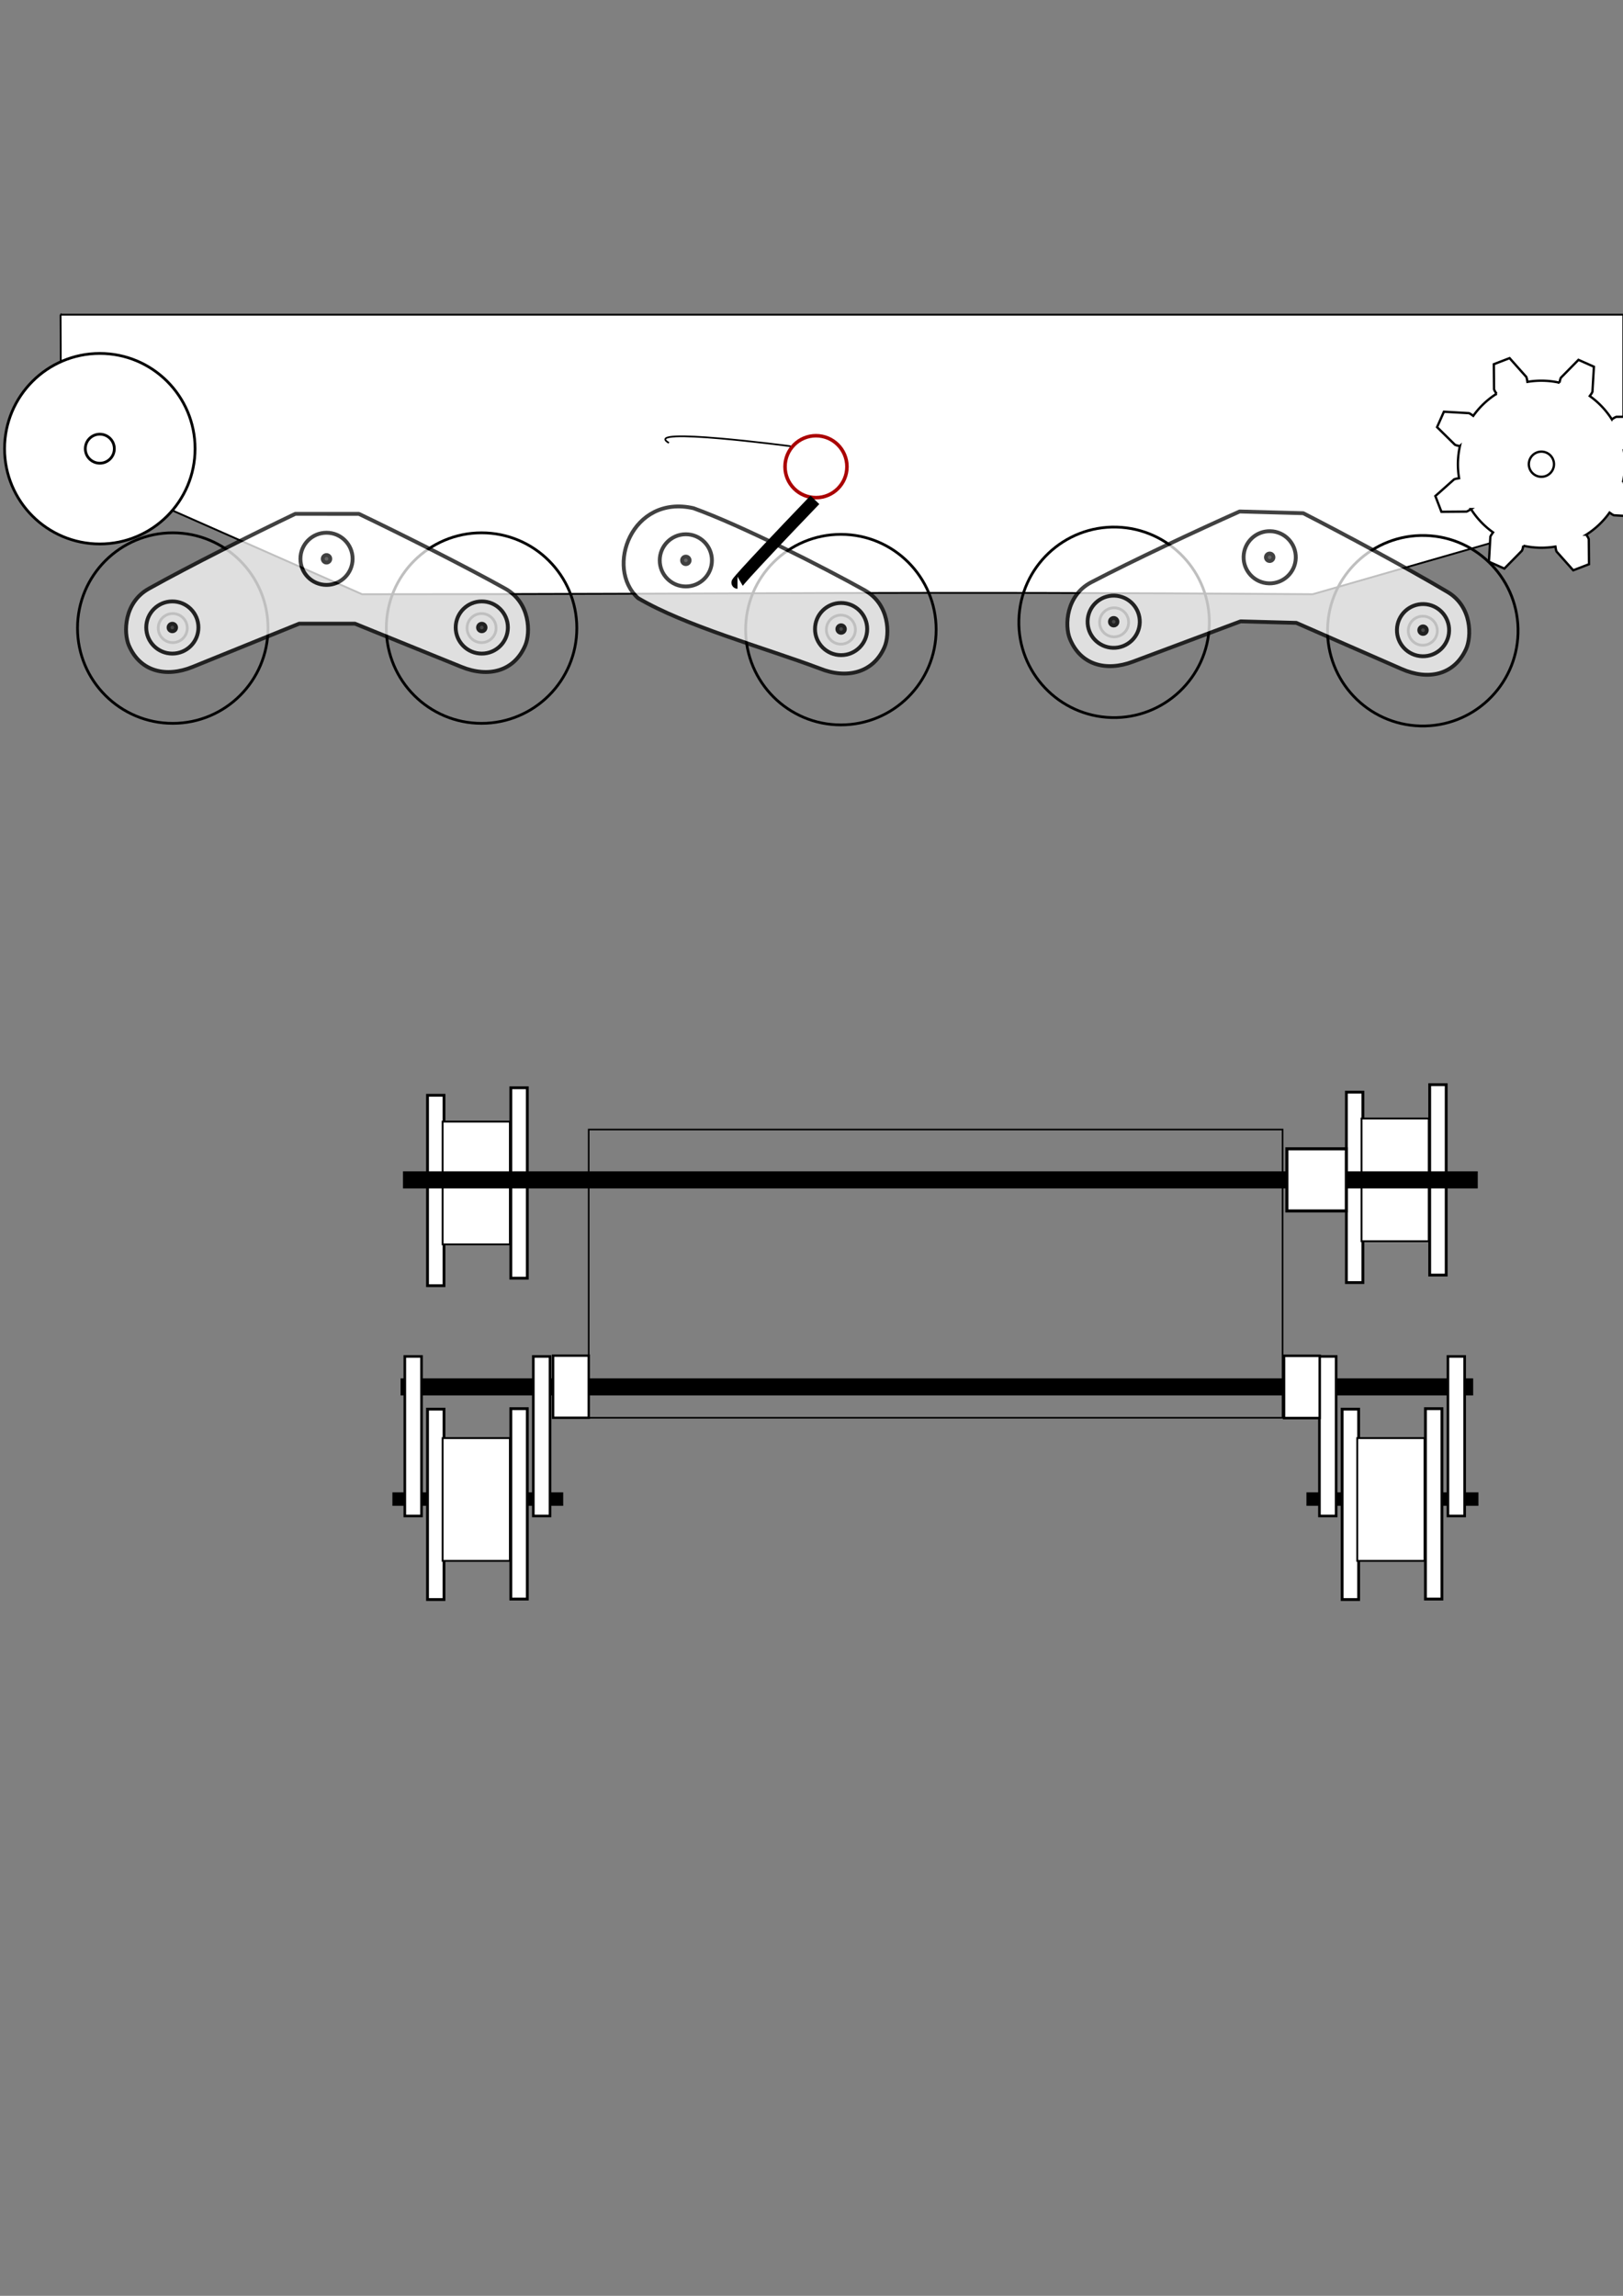 <?xml version="1.0" encoding="UTF-8" standalone="no"?>
<svg
   xmlns:dc="http://purl.org/dc/elements/1.1/"
   xmlns:cc="http://creativecommons.org/ns#"
   xmlns:rdf="http://www.w3.org/1999/02/22-rdf-syntax-ns#"
   xmlns:svg="http://www.w3.org/2000/svg"
   xmlns="http://www.w3.org/2000/svg"
   xmlns:sodipodi="http://sodipodi.sourceforge.net/DTD/sodipodi-0.dtd"
   xmlns:inkscape="http://www.inkscape.org/namespaces/inkscape"
   style="enable-background:new"
   sodipodi:docname="BotSura2.svg"
   inkscape:version="1.0 (1.0+r73+1)"
   id="svg2250"
   version="1.1"
   viewBox="0 0 420 594"
   height="594mm"
   width="420mm">
  <rect x="0" y="0" width="420" height="594" fill="#808080" stroke="none"/>
  <sodipodi:namedview
     inkscape:document-rotation="0"
     inkscape:guide-bbox="true"
     showguides="true"
     units="mm"
     inkscape:window-maximized="1"
     inkscape:window-y="0"
     inkscape:window-x="0"
     inkscape:window-height="703"
     inkscape:window-width="1366"
     showgrid="false"
     inkscape:current-layer="layer1-3"
     inkscape:document-units="mm"
     inkscape:cy="604.65147"
     inkscape:cx="237.01206"
     inkscape:zoom="0.11558817"
     inkscape:pageshadow="2"
     inkscape:pageopacity="0.0"
     borderopacity="1.0"
     bordercolor="#666666"
     pagecolor="#ffffff"
     id="base">
    <sodipodi:guide
       inkscape:locked="false"
       id="guide886"
       orientation="0,1"
       position="103.578,364.526" />
  </sodipodi:namedview>
  <defs
     id="defs2244" />
  <g
     transform="translate(0,297)"
     inkscape:label="Capa 1"
     inkscape:groupmode="layer"
     id="layer1">
    <g
       id="g960-6"
       style="enable-background:new"
       transform="translate(-63.466,212.365)">
      <g
         transform="translate(57.225,-424.613)"
         id="g1120">
        <g
           id="g906-1"
           transform="translate(-18.422,-188.292)">
          <path
             style="fill:#ffffff;stroke:#000000;stroke-width:0.442;stroke-miterlimit:4;stroke-dasharray:none"
             d="M 349.661,-101.513 H -21.004 l 0.147,29.511 84.696,40.442 c 87.094,0 230.394,-0.778 327.901,0 l 70.305,-22.353 4.8e-4,-47.6 h -4.8e-4 v -4.999 l -30.515,-16.997 z"
             id="rect1603-0"
             inkscape:connector-curvature="0"
             sodipodi:nodetypes="ccccccccccc" />
          <circle
             style="opacity:1;vector-effect:none;fill:#ffffff;fill-opacity:0.996;stroke:#000000;stroke-width:0.6;stroke-linecap:butt;stroke-linejoin:round;stroke-miterlimit:4;stroke-dasharray:none;stroke-dashoffset:0;stroke-opacity:1;paint-order:markers fill stroke"
             id="path902-6"
             cx="440.387"
             cy="-76.404"
             r="3.708" />
        </g>
        <path
           inkscape:connector-curvature="0"
           id="path4242-6-5-8-2"
           d="m 431.491,-278.91 -4.56,4.637 -0.171,0.458 -0.181,0.816 a 21.626,21.626 0 0 0 -8.302,-0.214 l -0.139,-0.816 -0.148,-0.466 -4.324,-4.858 -4.077,1.571 0.055,6.503 0.203,0.445 0.445,0.698 a 21.626,21.626 0 0 0 -6.029,5.719 l -0.664,-0.471 -0.435,-0.224 -6.492,-0.378 -1.772,3.994 4.637,4.56 0.458,0.171 0.816,0.181 a 21.626,21.626 0 0 0 -0.214,8.303 l -0.816,0.139 -0.466,0.148 -4.858,4.323 1.571,4.078 6.504,-0.055 0.445,-0.203 0.697,-0.444 a 21.626,21.626 0 0 0 5.719,6.028 l -0.471,0.665 -0.225,0.434 -0.378,6.493 3.994,1.772 4.56,-4.637 0.171,-0.458 0.181,-0.816 a 21.626,21.626 0 0 0 8.303,0.214 l 0.139,0.816 0.148,0.466 4.324,4.859 4.077,-1.572 -0.055,-6.503 -0.203,-0.445 -0.444,-0.697 a 21.626,21.626 0 0 0 6.028,-5.719 l 0.665,0.471 0.434,0.225 6.493,0.378 1.772,-3.994 -4.638,-4.56 -0.458,-0.171 -0.816,-0.181 a 21.626,21.626 0 0 0 0.214,-8.303 l 0.816,-0.139 0.467,-0.148 4.858,-4.324 -1.571,-4.077 -6.503,0.054 -0.445,0.203 -0.698,0.445 a 21.626,21.626 0 0 0 -5.72,-6.028 l 0.471,-0.665 0.225,-0.434 0.378,-6.492 z m -8.27,24.03 a 3.253,3.253 0 0 1 1.654,4.293 3.253,3.253 0 0 1 -4.293,1.654 3.253,3.253 0 0 1 -1.654,-4.293 3.253,3.253 0 0 1 4.293,-1.654 z"
           style="fill:#ffffff;stroke:#000000;stroke-width:0.6;stroke-miterlimit:4;stroke-dasharray:none" />
        <g
           transform="matrix(0.714,0,0,0.714,-473.299,-161.588)"
           id="g1893-7-2-61-5-1"
           style="fill:#ffffff;stroke:#000000;stroke-width:1;stroke-miterlimit:4;stroke-dasharray:none;enable-background:new">
          <circle
             style="fill:#ffffff;stroke:#000000;stroke-width:1;stroke-miterlimit:4;stroke-dasharray:none"
             id="path1152-4-5-9-1-6-8-3-5"
             cx="629.131"
             cy="-132.118"
             r="34.522" />
          <circle
             style="fill:#ffffff;stroke:#000000;stroke-width:1;stroke-miterlimit:4;stroke-dasharray:none"
             id="path1152-4-5-9-5-7-1-7-5-5"
             cx="629.131"
             cy="-132.118"
             r="5.26" />
        </g>
        <g
           id="g1765"
           transform="translate(-22.66)"
           inkscape:transform-center-y="15.346886">
          <g
             style="fill:none;stroke:#000000;stroke-width:1;stroke-miterlimit:4;stroke-dasharray:none;enable-background:new"
             id="g1893-7-2-61-5-1-3-6"
             transform="matrix(0.714,0,0,0.714,-137.054,-115.075)">
            <circle
               r="34.522"
               cy="-132.118"
               cx="629.131"
               id="path1152-4-5-9-1-6-8-3-5-6-2"
               style="fill:none;stroke:#000000;stroke-width:1;stroke-miterlimit:4;stroke-dasharray:none" />
            <circle
               r="5.26"
               cy="-132.118"
               cx="629.131"
               id="path1152-4-5-9-5-7-1-7-5-5-7-9"
               style="fill:none;stroke:#000000;stroke-width:1;stroke-miterlimit:4;stroke-dasharray:none" />
          </g>
          <g
             style="fill:none;stroke:#000000;stroke-width:1;stroke-miterlimit:4;stroke-dasharray:none;enable-background:new"
             id="g1893-7-2-61-5-1-3-5-1"
             transform="matrix(0.714,0,0,0.714,-57.14,-115.075)">
            <circle
               r="34.522"
               cy="-132.118"
               cx="629.131"
               id="path1152-4-5-9-1-6-8-3-5-6-3-2"
               style="fill:none;stroke:#000000;stroke-width:1;stroke-miterlimit:4;stroke-dasharray:none" />
            <circle
               r="5.26"
               cy="-132.118"
               cx="629.131"
               id="path1152-4-5-9-5-7-1-7-5-5-7-5-7"
               style="fill:none;stroke:#000000;stroke-width:1;stroke-miterlimit:4;stroke-dasharray:none" />
          </g>
          <g
             transform="translate(141.398,-193.584)"
             style="opacity:0.75;enable-background:new"
             id="g2405-2-4">
            <g
               transform="matrix(0.743,0,0,0.743,132.262,-136.106)"
               id="g1069-6-0-9-9"
               style="stroke:#000000;stroke-width:1.345;stroke-miterlimit:4;stroke-dasharray:none">
              <path
                 id="rect815-0-8-6-2-3"
                 style="opacity:1;vector-effect:none;fill:#ffffff;fill-opacity:1;stroke:#000000;stroke-width:1.345;stroke-linecap:butt;stroke-linejoin:round;stroke-miterlimit:4;stroke-dasharray:none;stroke-dashoffset:0;stroke-opacity:0.996;paint-order:markers fill stroke"
                 d="M 105.538,122.113 H 94.454 c -14.705,7.039 -36.597,18.029 -50.98,26.042 -8.731,4.864 -8.857,15.357 -6.964,19.768 3.934,9.163 12.94,11.246 22.181,7.497 l 37.147,-15.07 h 9.7 m 5.6e-4,-38.236 h 11.084 c 14.705,7.039 36.597,18.029 50.98,26.042 8.731,4.864 8.857,15.357 6.964,19.768 -3.934,9.163 -12.94,11.246 -22.181,7.497 L 115.238,160.349 h -9.7"
                 inkscape:connector-curvature="0" />
              <circle
                 style="opacity:1;vector-effect:none;fill:#ffffff;fill-opacity:1;stroke:#000000;stroke-width:1.345;stroke-linecap:butt;stroke-linejoin:round;stroke-miterlimit:4;stroke-dasharray:none;stroke-dashoffset:0;stroke-opacity:0.996;paint-order:markers fill stroke"
                 id="path818-3-7-8-8-0-7"
                 cx="105.35"
                 cy="137.768"
                 r="9.087" />
              <circle
                 style="opacity:1;vector-effect:none;fill:#333333;fill-opacity:1;stroke:#000000;stroke-width:1.345;stroke-linecap:butt;stroke-linejoin:round;stroke-miterlimit:4;stroke-dasharray:none;stroke-dashoffset:0;stroke-opacity:0.996;paint-order:markers fill stroke"
                 id="path818-3-3-8-4-9-2-4"
                 cx="105.35"
                 cy="137.768"
                 r="1.307" />
              <circle
                 style="opacity:1;vector-effect:none;fill:#ffffff;fill-opacity:1;stroke:#000000;stroke-width:1.345;stroke-linecap:butt;stroke-linejoin:round;stroke-miterlimit:4;stroke-dasharray:none;stroke-dashoffset:0;stroke-opacity:0.996;paint-order:markers fill stroke"
                 id="path818-3-31-2-3-5"
                 cx="159.429"
                 cy="161.685"
                 r="9.087" />
              <circle
                 style="opacity:1;vector-effect:none;fill:#333333;fill-opacity:1;stroke:#000000;stroke-width:1.345;stroke-linecap:butt;stroke-linejoin:round;stroke-miterlimit:4;stroke-dasharray:none;stroke-dashoffset:0;stroke-opacity:0.996;paint-order:markers fill stroke"
                 id="path818-3-3-4-6-7-2"
                 cx="159.429"
                 cy="161.685"
                 r="1.307" />
              <circle
                 style="opacity:1;vector-effect:none;fill:#ffffff;fill-opacity:1;stroke:#000000;stroke-width:1.345;stroke-linecap:butt;stroke-linejoin:round;stroke-miterlimit:4;stroke-dasharray:none;stroke-dashoffset:0;stroke-opacity:0.996;paint-order:markers fill stroke"
                 id="path818-3-9-9-6-5-5"
                 cx="-51.648"
                 cy="161.685"
                 r="9.087"
                 transform="scale(-1,1)" />
              <circle
                 style="opacity:1;vector-effect:none;fill:#333333;fill-opacity:1;stroke:#000000;stroke-width:1.345;stroke-linecap:butt;stroke-linejoin:round;stroke-miterlimit:4;stroke-dasharray:none;stroke-dashoffset:0;stroke-opacity:0.996;paint-order:markers fill stroke"
                 id="path818-3-3-3-2-4-9-4"
                 cx="-51.648"
                 cy="161.685"
                 r="1.307"
                 transform="scale(-1,1)" />
            </g>
          </g>
        </g>
        <g
           style="enable-background:new"
           id="g1765-3"
           transform="translate(-158.127)"
           inkscape:transform-center-y="15.346886">
          <g
             style="fill:none;stroke:#000000;stroke-width:1;stroke-miterlimit:4;stroke-dasharray:none;enable-background:new"
             id="g1893-7-2-61-5-1-3-6-6"
             transform="matrix(0.714,0,0,0.714,-137.054,-115.075)">
            <circle
               r="34.522"
               cy="-132.118"
               cx="629.131"
               id="path1152-4-5-9-1-6-8-3-5-6-2-7"
               style="fill:none;stroke:#000000;stroke-width:1;stroke-miterlimit:4;stroke-dasharray:none" />
            <circle
               r="5.26"
               cy="-132.118"
               cx="629.131"
               id="path1152-4-5-9-5-7-1-7-5-5-7-9-5"
               style="fill:none;stroke:#000000;stroke-width:1;stroke-miterlimit:4;stroke-dasharray:none" />
          </g>
          <g
             style="fill:none;stroke:#000000;stroke-width:1;stroke-miterlimit:4;stroke-dasharray:none;enable-background:new"
             id="g1893-7-2-61-5-1-3-5-1-3"
             transform="matrix(0.714,0,0,0.714,-57.14,-115.075)">
            <circle
               r="34.522"
               cy="-132.118"
               cx="629.131"
               id="path1152-4-5-9-1-6-8-3-5-6-3-2-5"
               style="fill:none;stroke:#000000;stroke-width:1;stroke-miterlimit:4;stroke-dasharray:none" />
            <circle
               r="5.26"
               cy="-132.118"
               cx="629.131"
               id="path1152-4-5-9-5-7-1-7-5-5-7-5-7-6"
               style="fill:none;stroke:#000000;stroke-width:1;stroke-miterlimit:4;stroke-dasharray:none" />
          </g>
          <g
             transform="translate(141.398,-193.584)"
             style="opacity:0.75;enable-background:new"
             id="g2405-2-4-2">
            <g
               transform="matrix(0.743,0,0,0.743,132.262,-136.106)"
               id="g1069-6-0-9-9-9"
               style="stroke:#000000;stroke-width:1.345;stroke-miterlimit:4;stroke-dasharray:none">
              <path
                 id="rect815-0-8-6-2-3-1"
                 style="opacity:1;vector-effect:none;fill:#ffffff;fill-opacity:1;stroke:#000000;stroke-width:1.345;stroke-linecap:butt;stroke-linejoin:round;stroke-miterlimit:4;stroke-dasharray:none;stroke-dashoffset:0;stroke-opacity:0.996;paint-order:markers fill stroke"
                 d="M 105.538,122.113 H 94.454 c -14.705,7.039 -36.597,18.029 -50.98,26.042 -8.731,4.864 -8.857,15.357 -6.964,19.768 3.934,9.163 12.94,11.246 22.181,7.497 l 37.147,-15.07 h 9.7 m 5.6e-4,-38.236 h 11.084 c 14.705,7.039 36.597,18.029 50.98,26.042 8.731,4.864 8.857,15.357 6.964,19.768 -3.934,9.163 -12.94,11.246 -22.181,7.497 L 115.238,160.349 h -9.7"
                 inkscape:connector-curvature="0" />
              <circle
                 style="opacity:1;vector-effect:none;fill:#ffffff;fill-opacity:1;stroke:#000000;stroke-width:1.345;stroke-linecap:butt;stroke-linejoin:round;stroke-miterlimit:4;stroke-dasharray:none;stroke-dashoffset:0;stroke-opacity:0.996;paint-order:markers fill stroke"
                 id="path818-3-7-8-8-0-7-2"
                 cx="105.35"
                 cy="137.768"
                 r="9.087" />
              <circle
                 style="opacity:1;vector-effect:none;fill:#333333;fill-opacity:1;stroke:#000000;stroke-width:1.345;stroke-linecap:butt;stroke-linejoin:round;stroke-miterlimit:4;stroke-dasharray:none;stroke-dashoffset:0;stroke-opacity:0.996;paint-order:markers fill stroke"
                 id="path818-3-3-8-4-9-2-4-7"
                 cx="105.35"
                 cy="137.768"
                 r="1.307" />
              <circle
                 style="opacity:1;vector-effect:none;fill:#ffffff;fill-opacity:1;stroke:#000000;stroke-width:1.345;stroke-linecap:butt;stroke-linejoin:round;stroke-miterlimit:4;stroke-dasharray:none;stroke-dashoffset:0;stroke-opacity:0.996;paint-order:markers fill stroke"
                 id="path818-3-31-2-3-5-0"
                 cx="159.429"
                 cy="161.685"
                 r="9.087" />
              <circle
                 style="opacity:1;vector-effect:none;fill:#333333;fill-opacity:1;stroke:#000000;stroke-width:1.345;stroke-linecap:butt;stroke-linejoin:round;stroke-miterlimit:4;stroke-dasharray:none;stroke-dashoffset:0;stroke-opacity:0.996;paint-order:markers fill stroke"
                 id="path818-3-3-4-6-7-2-9"
                 cx="159.429"
                 cy="161.685"
                 r="1.307" />
              <circle
                 style="opacity:1;vector-effect:none;fill:#ffffff;fill-opacity:1;stroke:#000000;stroke-width:1.345;stroke-linecap:butt;stroke-linejoin:round;stroke-miterlimit:4;stroke-dasharray:none;stroke-dashoffset:0;stroke-opacity:0.996;paint-order:markers fill stroke"
                 id="path818-3-9-9-6-5-5-3"
                 cx="-51.648"
                 cy="161.685"
                 r="9.087"
                 transform="scale(-1,1)" />
              <circle
                 style="opacity:1;vector-effect:none;fill:#333333;fill-opacity:1;stroke:#000000;stroke-width:1.345;stroke-linecap:butt;stroke-linejoin:round;stroke-miterlimit:4;stroke-dasharray:none;stroke-dashoffset:0;stroke-opacity:0.996;paint-order:markers fill stroke"
                 id="path818-3-3-3-2-4-9-4-6"
                 cx="-51.648"
                 cy="161.685"
                 r="1.307"
                 transform="scale(-1,1)" />
            </g>
          </g>
        </g>
        <g
           style="enable-background:new"
           id="g1765-3-0"
           transform="translate(-292.535)"
           inkscape:transform-center-y="15.346886">
          <g
             style="fill:none;stroke:#000000;stroke-width:1;stroke-miterlimit:4;stroke-dasharray:none;enable-background:new"
             id="g1893-7-2-61-5-1-3-6-6-6"
             transform="matrix(0.714,0,0,0.714,-137.054,-115.075)">
            <circle
               r="34.522"
               cy="-132.118"
               cx="629.131"
               id="path1152-4-5-9-1-6-8-3-5-6-2-7-2"
               style="fill:none;stroke:#000000;stroke-width:1;stroke-miterlimit:4;stroke-dasharray:none" />
            <circle
               r="5.26"
               cy="-132.118"
               cx="629.131"
               id="path1152-4-5-9-5-7-1-7-5-5-7-9-5-6"
               style="fill:none;stroke:#000000;stroke-width:1;stroke-miterlimit:4;stroke-dasharray:none" />
          </g>
          <g
             style="fill:none;stroke:#000000;stroke-width:1;stroke-miterlimit:4;stroke-dasharray:none;enable-background:new"
             id="g1893-7-2-61-5-1-3-5-1-3-1"
             transform="matrix(0.714,0,0,0.714,-57.14,-115.075)">
            <circle
               r="34.522"
               cy="-132.118"
               cx="629.131"
               id="path1152-4-5-9-1-6-8-3-5-6-3-2-5-8"
               style="fill:none;stroke:#000000;stroke-width:1;stroke-miterlimit:4;stroke-dasharray:none" />
            <circle
               r="5.26"
               cy="-132.118"
               cx="629.131"
               id="path1152-4-5-9-5-7-1-7-5-5-7-5-7-6-7"
               style="fill:none;stroke:#000000;stroke-width:1;stroke-miterlimit:4;stroke-dasharray:none" />
          </g>
          <g
             transform="translate(141.398,-193.584)"
             style="opacity:0.75;enable-background:new"
             id="g2405-2-4-2-9">
            <g
               transform="matrix(0.743,0,0,0.743,132.262,-136.106)"
               id="g1069-6-0-9-9-9-2"
               style="stroke:#000000;stroke-width:1.345;stroke-miterlimit:4;stroke-dasharray:none">
              <path
                 id="rect815-0-8-6-2-3-1-0"
                 style="opacity:1;vector-effect:none;fill:#ffffff;fill-opacity:1;stroke:#000000;stroke-width:1.345;stroke-linecap:butt;stroke-linejoin:round;stroke-miterlimit:4;stroke-dasharray:none;stroke-dashoffset:0;stroke-opacity:0.996;paint-order:markers fill stroke"
                 d="M 105.538,122.113 H 94.454 c -14.705,7.039 -36.597,18.029 -50.98,26.042 -8.731,4.864 -8.857,15.357 -6.964,19.768 3.934,9.163 12.94,11.246 22.181,7.497 l 37.147,-15.07 h 9.7 m 5.6e-4,-38.236 h 11.084 c 14.705,7.039 36.597,18.029 50.98,26.042 8.731,4.864 8.857,15.357 6.964,19.768 -3.934,9.163 -12.94,11.246 -22.181,7.497 L 115.238,160.349 h -9.7"
                 inkscape:connector-curvature="0" />
              <circle
                 style="opacity:1;vector-effect:none;fill:#ffffff;fill-opacity:1;stroke:#000000;stroke-width:1.345;stroke-linecap:butt;stroke-linejoin:round;stroke-miterlimit:4;stroke-dasharray:none;stroke-dashoffset:0;stroke-opacity:0.996;paint-order:markers fill stroke"
                 id="path818-3-7-8-8-0-7-2-2"
                 cx="105.35"
                 cy="137.768"
                 r="9.087" />
              <circle
                 style="opacity:1;vector-effect:none;fill:#333333;fill-opacity:1;stroke:#000000;stroke-width:1.345;stroke-linecap:butt;stroke-linejoin:round;stroke-miterlimit:4;stroke-dasharray:none;stroke-dashoffset:0;stroke-opacity:0.996;paint-order:markers fill stroke"
                 id="path818-3-3-8-4-9-2-4-7-3"
                 cx="105.35"
                 cy="137.768"
                 r="1.307" />
              <circle
                 style="opacity:1;vector-effect:none;fill:#ffffff;fill-opacity:1;stroke:#000000;stroke-width:1.345;stroke-linecap:butt;stroke-linejoin:round;stroke-miterlimit:4;stroke-dasharray:none;stroke-dashoffset:0;stroke-opacity:0.996;paint-order:markers fill stroke"
                 id="path818-3-31-2-3-5-0-7"
                 cx="159.429"
                 cy="161.685"
                 r="9.087" />
              <circle
                 style="opacity:1;vector-effect:none;fill:#333333;fill-opacity:1;stroke:#000000;stroke-width:1.345;stroke-linecap:butt;stroke-linejoin:round;stroke-miterlimit:4;stroke-dasharray:none;stroke-dashoffset:0;stroke-opacity:0.996;paint-order:markers fill stroke"
                 id="path818-3-3-4-6-7-2-9-5"
                 cx="159.429"
                 cy="161.685"
                 r="1.307" />
              <circle
                 style="opacity:1;vector-effect:none;fill:#ffffff;fill-opacity:1;stroke:#000000;stroke-width:1.345;stroke-linecap:butt;stroke-linejoin:round;stroke-miterlimit:4;stroke-dasharray:none;stroke-dashoffset:0;stroke-opacity:0.996;paint-order:markers fill stroke"
                 id="path818-3-9-9-6-5-5-3-9"
                 cx="-51.648"
                 cy="161.685"
                 r="9.087"
                 transform="scale(-1,1)" />
              <circle
                 style="opacity:1;vector-effect:none;fill:#333333;fill-opacity:1;stroke:#000000;stroke-width:1.345;stroke-linecap:butt;stroke-linejoin:round;stroke-miterlimit:4;stroke-dasharray:none;stroke-dashoffset:0;stroke-opacity:0.996;paint-order:markers fill stroke"
                 id="path818-3-3-3-2-4-9-4-6-2"
                 cx="-51.648"
                 cy="161.685"
                 r="1.307"
                 transform="scale(-1,1)" />
            </g>
          </g>
        </g>
      </g>
      <g
         transform="translate(-547.174,-538.042)"
         id="g648"
         style="enable-background:new">
        <g
           id="layer1-3"
           inkscape:label="Capa 1"
           transform="translate(95.56,303.372)">
          <g
             id="g884">
            <rect
               style="fill:#ffffff;stroke:#000000;stroke-width:1.495;stroke-miterlimit:4;stroke-dasharray:none"
               id="rect1550-6"
               width="368.948"
               height="144.021"
               x="23.473"
               y="108.212"
               inkscape:transform-center-x="-25.354043"
               inkscape:transform-center-y="4.9436203" />
            <rect
               style="fill:#ffffff;stroke:#000000;stroke-width:0.73;stroke-miterlimit:4;stroke-dasharray:none;enable-background:new"
               id="rect1089-3-62-7-7-56-1"
               width="4.27"
               height="49.27"
               x="-294.253"
               y="8.818"
               transform="rotate(-90)"
               inkscape:transform-center-x="149.14034"
               inkscape:transform-center-y="116.83957" />
            <rect
               style="fill:#ffffff;stroke:#000000;stroke-width:0.73;stroke-miterlimit:4;stroke-dasharray:none;enable-background:new"
               id="rect1089-3-62-6-3-8-9-0"
               width="4.27"
               height="49.27"
               x="-272.694"
               y="6.879"
               transform="rotate(-90)"
               inkscape:transform-center-x="151.07967"
               inkscape:transform-center-y="95.280117" />
            <rect
               style="fill:#ffffff;stroke:#000000;stroke-width:0.477;stroke-miterlimit:4;stroke-dasharray:none;enable-background:new"
               id="rect1244-3-4-37-6"
               width="17.4"
               height="31.765"
               x="-290.338"
               y="15.631"
               transform="rotate(-90)"
               inkscape:transform-center-x="151.07967"
               inkscape:transform-center-y="106.35933" />
            <rect
               style="fill:#ffffff;stroke:#000000;stroke-width:0.73;stroke-miterlimit:4;stroke-dasharray:none;enable-background:new"
               id="rect1089-3-62-7-7-5-4-1"
               width="4.27"
               height="49.27"
               x="-91.389"
               y="8.818"
               transform="rotate(-90)"
               inkscape:transform-center-x="149.14034"
               inkscape:transform-center-y="-86.024571" />
            <rect
               style="fill:#ffffff;stroke:#000000;stroke-width:0.73;stroke-miterlimit:4;stroke-dasharray:none;enable-background:new"
               id="rect1089-3-62-6-3-8-0-5-5"
               width="4.27"
               height="49.27"
               x="-69.829"
               y="6.879"
               transform="rotate(-90)"
               inkscape:transform-center-x="151.07967"
               inkscape:transform-center-y="-107.58407" />
            <rect
               style="fill:#ffffff;stroke:#000000;stroke-width:0.477;stroke-miterlimit:4;stroke-dasharray:none;enable-background:new"
               id="rect1244-3-4-3-2-9"
               width="17.4"
               height="31.765"
               x="-87.474"
               y="15.631"
               transform="rotate(-90)"
               inkscape:transform-center-x="151.07967"
               inkscape:transform-center-y="-96.504864" />
            <rect
               style="fill:#ffffff;stroke:#000000;stroke-width:0.286;stroke-miterlimit:4;stroke-dasharray:none;enable-background:new"
               id="rect1550-3-4"
               width="13.495"
               height="144.021"
               x="23.473"
               y="108.212"
               inkscape:transform-center-x="-0.92738594"
               inkscape:transform-center-y="4.9436203" />
            <rect
               style="fill:#000000;stroke:#000000;stroke-width:0.864;stroke-miterlimit:4;stroke-dasharray:none;enable-background:new"
               id="rect1246-6-5-9"
               width="249.075"
               height="3.114"
               x="-306.312"
               y="29.956"
               transform="rotate(-90)"
               inkscape:transform-center-x="151.07968"
               inkscape:transform-center-y="6.4959046" />
            <rect
               style="fill:#ffffff;stroke:#000000;stroke-width:0.792;stroke-miterlimit:4;stroke-dasharray:none;enable-background:new"
               id="rect1089-7-9-6-4-0"
               width="15.395"
               height="16.08"
               x="-267.628"
               y="23.473"
               transform="rotate(-90)"
               inkscape:transform-center-x="151.07967"
               inkscape:transform-center-y="84.651917" />
            <rect
               style="fill:#ffffff;stroke:#000000;stroke-width:0.792;stroke-miterlimit:4;stroke-dasharray:none;enable-background:new"
               id="rect1089-7-9-6-3-7-9"
               width="15.395"
               height="16.08"
               x="-106.795"
               y="23.473"
               transform="rotate(-90)"
               inkscape:transform-center-x="151.07967"
               inkscape:transform-center-y="-76.181457" />
            <rect
               style="fill:#ffffff;stroke:#000000;stroke-width:0.73;stroke-miterlimit:4;stroke-dasharray:none;enable-background:new"
               id="rect1089-3-62-7-7-56-4-1"
               width="4.27"
               height="49.27"
               x="-294.253"
               y="361.685"
               transform="rotate(-90)"
               inkscape:transform-center-x="-203.72707"
               inkscape:transform-center-y="116.83957" />
            <rect
               style="fill:#ffffff;stroke:#000000;stroke-width:0.73;stroke-miterlimit:4;stroke-dasharray:none;enable-background:new"
               id="rect1089-3-62-6-3-8-9-4-7"
               width="4.27"
               height="49.27"
               x="-272.694"
               y="359.746"
               transform="rotate(-90)"
               inkscape:transform-center-x="-201.78773"
               inkscape:transform-center-y="95.280117" />
            <rect
               style="fill:#ffffff;stroke:#000000;stroke-width:0.477;stroke-miterlimit:4;stroke-dasharray:none;enable-background:new"
               id="rect1244-3-4-37-3-7"
               width="17.4"
               height="31.765"
               x="-290.338"
               y="368.499"
               transform="rotate(-90)"
               inkscape:transform-center-x="-201.78776"
               inkscape:transform-center-y="106.35933" />
            <rect
               style="fill:#ffffff;stroke:#000000;stroke-width:0.73;stroke-miterlimit:4;stroke-dasharray:none;enable-background:new"
               id="rect1089-3-62-7-7-5-4-0-1"
               width="4.27"
               height="49.27"
               x="-91.389"
               y="361.685"
               transform="rotate(-90)"
               inkscape:transform-center-x="-203.72707"
               inkscape:transform-center-y="-86.024571" />
            <rect
               style="fill:#ffffff;stroke:#000000;stroke-width:0.73;stroke-miterlimit:4;stroke-dasharray:none;enable-background:new"
               id="rect1089-3-62-6-3-8-0-5-7-1"
               width="4.27"
               height="49.27"
               x="-69.829"
               y="359.746"
               transform="rotate(-90)"
               inkscape:transform-center-x="-201.78773"
               inkscape:transform-center-y="-107.58407" />
            <rect
               style="fill:#ffffff;stroke:#000000;stroke-width:0.477;stroke-miterlimit:4;stroke-dasharray:none;enable-background:new"
               id="rect1244-3-4-3-2-8-5"
               width="17.4"
               height="31.765"
               x="-87.474"
               y="368.499"
               transform="rotate(-90)"
               inkscape:transform-center-x="-201.78776"
               inkscape:transform-center-y="-96.504864" />
            <rect
               style="fill:#000000;stroke:#000000;stroke-width:0.864;stroke-miterlimit:4;stroke-dasharray:none;enable-background:new"
               id="rect1246-6-5-6-9"
               width="249.075"
               height="3.114"
               x="-306.312"
               y="382.824"
               transform="rotate(-90)"
               inkscape:transform-center-x="-201.78779"
               inkscape:transform-center-y="6.4959046" />
            <rect
               style="fill:#ffffff;stroke:#000000;stroke-width:0.792;stroke-miterlimit:4;stroke-dasharray:none;enable-background:new"
               id="rect1089-7-9-6-4-8-7"
               width="15.395"
               height="16.08"
               x="-267.628"
               y="376.341"
               transform="rotate(-90)"
               inkscape:transform-center-x="-201.78776"
               inkscape:transform-center-y="84.651917" />
            <rect
               style="fill:#ffffff;stroke:#000000;stroke-width:0.792;stroke-miterlimit:4;stroke-dasharray:none;enable-background:new"
               id="rect1089-7-9-6-3-7-8-7"
               width="15.395"
               height="16.08"
               x="-106.795"
               y="376.341"
               transform="rotate(-90)"
               inkscape:transform-center-x="-201.78776"
               inkscape:transform-center-y="-76.181457" />
            <rect
               style="fill:#ffffff;stroke:#000000;stroke-width:1.125;stroke-miterlimit:4;stroke-dasharray:none;enable-background:new"
               id="rect1550-3-0-6"
               width="209.444"
               height="143.582"
               x="124.534"
               y="108.431"
               inkscape:transform-center-x="-14.392954"
               inkscape:transform-center-y="4.9285523" />
            <g
               id="g1911-7"
               transform="translate(-55.43,-39.427)">
              <g
                 transform="translate(-18.521)"
                 id="g1781-3">
                <rect
                   style="fill:#000000;stroke:#000000;stroke-width:0.864;stroke-miterlimit:4;stroke-dasharray:none;enable-background:new"
                   id="rect1246-3-6"
                   width="249.075"
                   height="3.114"
                   x="-344.192"
                   y="360.635"
                   transform="rotate(-90)"
                   inkscape:transform-center-x="-124.16974"
                   inkscape:transform-center-y="4.9491821" />
                <rect
                   style="fill:#ffffff;stroke:#000000;stroke-width:0.613;stroke-miterlimit:4;stroke-dasharray:none;enable-background:new"
                   id="rect1089-7-6-5"
                   width="9.216"
                   height="16.08"
                   x="-147.488"
                   y="354.157"
                   transform="rotate(-90)"
                   inkscape:transform-center-x="-124.17466"
                   inkscape:transform-center-y="-71.825002" />
                <rect
                   style="fill:#ffffff;stroke:#000000;stroke-width:0.613;stroke-miterlimit:4;stroke-dasharray:none;enable-background:new"
                   id="rect1089-7-9-9-6"
                   width="9.216"
                   height="16.08"
                   x="-301.281"
                   y="354.157"
                   transform="rotate(-90)"
                   inkscape:transform-center-x="-124.17466"
                   inkscape:transform-center-y="81.968333" />
              </g>
              <g
                 id="g1793-3">
                <rect
                   style="fill:#000000;stroke:#000000;stroke-width:0.363;stroke-miterlimit:4;stroke-dasharray:none;enable-background:new"
                   id="rect1246-2-9-9-6-94"
                   width="43.841"
                   height="3.114"
                   x="-339.832"
                   y="300.796"
                   transform="rotate(-90)"
                   inkscape:transform-center-x="-64.330328"
                   inkscape:transform-center-y="106.38143" />
                <rect
                   style="fill:#000000;stroke:#000000;stroke-width:0.363;stroke-miterlimit:4;stroke-dasharray:none;enable-background:new"
                   id="rect1246-2-9-9-8"
                   width="43.841"
                   height="3.114"
                   x="-340.071"
                   y="381.371"
                   transform="rotate(-90)"
                   inkscape:transform-center-x="-144.90534"
                   inkscape:transform-center-y="103.44546" />
                <rect
                   style="fill:#ffffff;stroke:#000000;stroke-width:0.73;stroke-miterlimit:4;stroke-dasharray:none;enable-background:new"
                   id="rect1089-3-62-7-2-12"
                   width="4.27"
                   height="49.27"
                   x="-331.17"
                   y="358.293"
                   transform="rotate(-90)"
                   inkscape:transform-center-x="-144.90535"
                   inkscape:transform-center-y="114.33035" />
                <rect
                   style="fill:#ffffff;stroke:#000000;stroke-width:0.73;stroke-miterlimit:4;stroke-dasharray:none;enable-background:new"
                   id="rect1089-3-62-6-3-6-9"
                   width="4.27"
                   height="49.27"
                   x="-309.611"
                   y="358.293"
                   transform="rotate(-90)"
                   inkscape:transform-center-x="-144.90535"
                   inkscape:transform-center-y="92.77084" />
                <rect
                   style="fill:#ffffff;stroke:#000000;stroke-width:1.032;stroke-miterlimit:4;stroke-dasharray:none;enable-background:new"
                   id="rect1089-3-1-6-3"
                   width="4.013"
                   height="104.7"
                   x="-337.373"
                   y="290.891"
                   transform="rotate(-90)"
                   inkscape:transform-center-x="-105.21806"
                   inkscape:transform-center-y="120.66114" />
                <rect
                   style="fill:#ffffff;stroke:#000000;stroke-width:0.477;stroke-miterlimit:4;stroke-dasharray:none;enable-background:new"
                   id="rect1244-3-5-9"
                   width="17.4"
                   height="31.765"
                   x="-327.255"
                   y="367.046"
                   transform="rotate(-90)"
                   inkscape:transform-center-x="-144.90532"
                   inkscape:transform-center-y="103.85005" />
                <rect
                   style="fill:#ffffff;stroke:#000000;stroke-width:1.032;stroke-miterlimit:4;stroke-dasharray:none;enable-background:new"
                   id="rect1089-3-1-6-2-08"
                   width="4.013"
                   height="104.7"
                   x="-303.534"
                   y="288.083"
                   transform="rotate(-90)"
                   inkscape:transform-center-x="-102.41008"
                   inkscape:transform-center-y="86.822092" />
                <rect
                   style="fill:#ffffff;stroke:#000000;stroke-width:0.73;stroke-miterlimit:4;stroke-dasharray:none;enable-background:new"
                   id="rect1089-3-62-7-2-1-8"
                   width="4.27"
                   height="49.27"
                   x="-330.931"
                   y="277.718"
                   transform="rotate(-90)"
                   inkscape:transform-center-x="-64.330337"
                   inkscape:transform-center-y="117.26632" />
                <rect
                   style="fill:#ffffff;stroke:#000000;stroke-width:0.73;stroke-miterlimit:4;stroke-dasharray:none;enable-background:new"
                   id="rect1089-3-62-6-3-6-0-50"
                   width="4.27"
                   height="49.27"
                   x="-309.372"
                   y="277.718"
                   transform="rotate(-90)"
                   inkscape:transform-center-x="-64.330337"
                   inkscape:transform-center-y="95.706814" />
                <rect
                   style="fill:#ffffff;stroke:#000000;stroke-width:0.477;stroke-miterlimit:4;stroke-dasharray:none;enable-background:new"
                   id="rect1244-3-5-6-9"
                   width="17.4"
                   height="31.765"
                   x="-327.016"
                   y="286.471"
                   transform="rotate(-90)"
                   inkscape:transform-center-x="-64.330306"
                   inkscape:transform-center-y="106.78602" />
              </g>
              <g
                 transform="translate(0,-199.819)"
                 id="g1793-1-6"
                 style="enable-background:new">
                <rect
                   style="fill:#000000;stroke:#000000;stroke-width:0.363;stroke-miterlimit:4;stroke-dasharray:none;enable-background:new"
                   id="rect1246-2-9-9-6-5-3"
                   width="43.841"
                   height="3.114"
                   x="-339.832"
                   y="300.796"
                   transform="rotate(-90)"
                   inkscape:transform-center-x="-64.330328"
                   inkscape:transform-center-y="106.38143" />
                <rect
                   style="fill:#000000;stroke:#000000;stroke-width:0.363;stroke-miterlimit:4;stroke-dasharray:none;enable-background:new"
                   id="rect1246-2-9-9-9-8"
                   width="43.841"
                   height="3.114"
                   x="-340.071"
                   y="381.371"
                   transform="rotate(-90)"
                   inkscape:transform-center-x="-144.90534"
                   inkscape:transform-center-y="103.44546" />
                <rect
                   style="fill:#ffffff;stroke:#000000;stroke-width:0.73;stroke-miterlimit:4;stroke-dasharray:none;enable-background:new"
                   id="rect1089-3-62-7-2-7-5"
                   width="4.27"
                   height="49.27"
                   x="-331.17"
                   y="358.293"
                   transform="rotate(-90)"
                   inkscape:transform-center-x="-144.90535"
                   inkscape:transform-center-y="114.33035" />
                <rect
                   style="fill:#ffffff;stroke:#000000;stroke-width:0.73;stroke-miterlimit:4;stroke-dasharray:none;enable-background:new"
                   id="rect1089-3-62-6-3-6-7-6"
                   width="4.27"
                   height="49.27"
                   x="-309.611"
                   y="358.293"
                   transform="rotate(-90)"
                   inkscape:transform-center-x="-144.90535"
                   inkscape:transform-center-y="92.77084" />
                <rect
                   style="fill:#ffffff;stroke:#000000;stroke-width:1.032;stroke-miterlimit:4;stroke-dasharray:none;enable-background:new"
                   id="rect1089-3-1-6-6-1"
                   width="4.013"
                   height="104.7"
                   x="-337.373"
                   y="290.891"
                   transform="rotate(-90)"
                   inkscape:transform-center-x="-105.21806"
                   inkscape:transform-center-y="120.66114" />
                <rect
                   style="fill:#ffffff;stroke:#000000;stroke-width:0.477;stroke-miterlimit:4;stroke-dasharray:none;enable-background:new"
                   id="rect1244-3-5-7-1"
                   width="17.4"
                   height="31.765"
                   x="-327.255"
                   y="367.046"
                   transform="rotate(-90)"
                   inkscape:transform-center-x="-144.90532"
                   inkscape:transform-center-y="103.85005" />
                <rect
                   style="fill:#ffffff;stroke:#000000;stroke-width:1.032;stroke-miterlimit:4;stroke-dasharray:none;enable-background:new"
                   id="rect1089-3-1-6-2-3-5"
                   width="4.013"
                   height="104.7"
                   x="-303.534"
                   y="288.083"
                   transform="rotate(-90)"
                   inkscape:transform-center-x="-102.41008"
                   inkscape:transform-center-y="86.822092" />
                <rect
                   style="fill:#ffffff;stroke:#000000;stroke-width:0.73;stroke-miterlimit:4;stroke-dasharray:none;enable-background:new"
                   id="rect1089-3-62-7-2-1-6-9"
                   width="4.27"
                   height="49.27"
                   x="-330.931"
                   y="277.718"
                   transform="rotate(-90)"
                   inkscape:transform-center-x="-64.330337"
                   inkscape:transform-center-y="117.26632" />
                <rect
                   style="fill:#ffffff;stroke:#000000;stroke-width:0.73;stroke-miterlimit:4;stroke-dasharray:none;enable-background:new"
                   id="rect1089-3-62-6-3-6-0-5-84"
                   width="4.27"
                   height="49.27"
                   x="-309.372"
                   y="277.718"
                   transform="rotate(-90)"
                   inkscape:transform-center-x="-64.330337"
                   inkscape:transform-center-y="95.706814" />
                <rect
                   style="fill:#ffffff;stroke:#000000;stroke-width:0.477;stroke-miterlimit:4;stroke-dasharray:none;enable-background:new"
                   id="rect1244-3-5-6-6-8"
                   width="17.4"
                   height="31.765"
                   x="-327.016"
                   y="286.471"
                   transform="rotate(-90)"
                   inkscape:transform-center-x="-64.330306"
                   inkscape:transform-center-y="106.78602" />
              </g>
            </g>
            <g
               style="enable-background:new"
               id="g1911-3-1"
               transform="translate(-217.893,-39.427)">
              <g
                 transform="translate(-18.521)"
                 id="g1781-9-0">
                <rect
                   style="fill:#000000;stroke:#000000;stroke-width:0.864;stroke-miterlimit:4;stroke-dasharray:none;enable-background:new"
                   id="rect1246-3-4-3"
                   width="249.075"
                   height="3.114"
                   x="-344.192"
                   y="360.635"
                   transform="rotate(-90)"
                   inkscape:transform-center-x="-124.16974"
                   inkscape:transform-center-y="4.9491821" />
                <rect
                   style="fill:#ffffff;stroke:#000000;stroke-width:0.613;stroke-miterlimit:4;stroke-dasharray:none;enable-background:new"
                   id="rect1089-7-6-8-0"
                   width="9.216"
                   height="16.08"
                   x="-147.488"
                   y="354.157"
                   transform="rotate(-90)"
                   inkscape:transform-center-x="-124.17466"
                   inkscape:transform-center-y="-71.825002" />
                <rect
                   style="fill:#ffffff;stroke:#000000;stroke-width:0.613;stroke-miterlimit:4;stroke-dasharray:none;enable-background:new"
                   id="rect1089-7-9-9-1-4"
                   width="9.216"
                   height="16.08"
                   x="-301.281"
                   y="354.157"
                   transform="rotate(-90)"
                   inkscape:transform-center-x="-124.17466"
                   inkscape:transform-center-y="81.968333" />
              </g>
              <g
                 id="g1793-2-4">
                <rect
                   style="fill:#000000;stroke:#000000;stroke-width:0.363;stroke-miterlimit:4;stroke-dasharray:none;enable-background:new"
                   id="rect1246-2-9-9-6-9-4"
                   width="43.841"
                   height="3.114"
                   x="-339.832"
                   y="300.796"
                   transform="rotate(-90)"
                   inkscape:transform-center-x="-64.330328"
                   inkscape:transform-center-y="106.38143" />
                <rect
                   style="fill:#000000;stroke:#000000;stroke-width:0.363;stroke-miterlimit:4;stroke-dasharray:none;enable-background:new"
                   id="rect1246-2-9-9-3-4"
                   width="43.841"
                   height="3.114"
                   x="-340.071"
                   y="381.371"
                   transform="rotate(-90)"
                   inkscape:transform-center-x="-144.90534"
                   inkscape:transform-center-y="103.44546" />
                <rect
                   style="fill:#ffffff;stroke:#000000;stroke-width:0.73;stroke-miterlimit:4;stroke-dasharray:none;enable-background:new"
                   id="rect1089-3-62-7-2-9-7"
                   width="4.27"
                   height="49.27"
                   x="-331.17"
                   y="358.293"
                   transform="rotate(-90)"
                   inkscape:transform-center-x="-144.90535"
                   inkscape:transform-center-y="114.33035" />
                <rect
                   style="fill:#ffffff;stroke:#000000;stroke-width:0.73;stroke-miterlimit:4;stroke-dasharray:none;enable-background:new"
                   id="rect1089-3-62-6-3-6-08-6"
                   width="4.27"
                   height="49.27"
                   x="-309.611"
                   y="358.293"
                   transform="rotate(-90)"
                   inkscape:transform-center-x="-144.90535"
                   inkscape:transform-center-y="92.77084" />
                <rect
                   style="fill:#ffffff;stroke:#000000;stroke-width:1.032;stroke-miterlimit:4;stroke-dasharray:none;enable-background:new"
                   id="rect1089-3-1-6-8-3"
                   width="4.013"
                   height="104.7"
                   x="-337.373"
                   y="290.891"
                   transform="rotate(-90)"
                   inkscape:transform-center-x="-105.21806"
                   inkscape:transform-center-y="120.66114" />
                <rect
                   style="fill:#ffffff;stroke:#000000;stroke-width:0.477;stroke-miterlimit:4;stroke-dasharray:none;enable-background:new"
                   id="rect1244-3-5-5-1"
                   width="17.4"
                   height="31.765"
                   x="-327.255"
                   y="367.046"
                   transform="rotate(-90)"
                   inkscape:transform-center-x="-144.90532"
                   inkscape:transform-center-y="103.85005" />
                <rect
                   style="fill:#ffffff;stroke:#000000;stroke-width:1.032;stroke-miterlimit:4;stroke-dasharray:none;enable-background:new"
                   id="rect1089-3-1-6-2-0-7"
                   width="4.013"
                   height="104.7"
                   x="-303.534"
                   y="288.083"
                   transform="rotate(-90)"
                   inkscape:transform-center-x="-102.41008"
                   inkscape:transform-center-y="86.822092" />
                <rect
                   style="fill:#ffffff;stroke:#000000;stroke-width:0.73;stroke-miterlimit:4;stroke-dasharray:none;enable-background:new"
                   id="rect1089-3-62-7-2-1-9-5"
                   width="4.27"
                   height="49.27"
                   x="-330.931"
                   y="277.718"
                   transform="rotate(-90)"
                   inkscape:transform-center-x="-64.330337"
                   inkscape:transform-center-y="117.26632" />
                <rect
                   style="fill:#ffffff;stroke:#000000;stroke-width:0.73;stroke-miterlimit:4;stroke-dasharray:none;enable-background:new"
                   id="rect1089-3-62-6-3-6-0-6-9"
                   width="4.27"
                   height="49.27"
                   x="-309.372"
                   y="277.718"
                   transform="rotate(-90)"
                   inkscape:transform-center-x="-64.330337"
                   inkscape:transform-center-y="95.706814" />
                <rect
                   style="fill:#ffffff;stroke:#000000;stroke-width:0.477;stroke-miterlimit:4;stroke-dasharray:none;enable-background:new"
                   id="rect1244-3-5-6-3-6"
                   width="17.4"
                   height="31.765"
                   x="-327.016"
                   y="286.471"
                   transform="rotate(-90)"
                   inkscape:transform-center-x="-64.330306"
                   inkscape:transform-center-y="106.78602" />
              </g>
              <g
                 transform="translate(0,-199.819)"
                 id="g1793-1-8-2"
                 style="enable-background:new">
                <rect
                   style="fill:#000000;stroke:#000000;stroke-width:0.363;stroke-miterlimit:4;stroke-dasharray:none;enable-background:new"
                   id="rect1246-2-9-9-6-5-5-1"
                   width="43.841"
                   height="3.114"
                   x="-339.832"
                   y="300.796"
                   transform="rotate(-90)"
                   inkscape:transform-center-x="-64.330328"
                   inkscape:transform-center-y="106.38143" />
                <rect
                   style="fill:#000000;stroke:#000000;stroke-width:0.363;stroke-miterlimit:4;stroke-dasharray:none;enable-background:new"
                   id="rect1246-2-9-9-9-6-7"
                   width="43.841"
                   height="3.114"
                   x="-340.071"
                   y="381.371"
                   transform="rotate(-90)"
                   inkscape:transform-center-x="-144.90534"
                   inkscape:transform-center-y="103.44546" />
                <rect
                   style="fill:#ffffff;stroke:#000000;stroke-width:0.73;stroke-miterlimit:4;stroke-dasharray:none;enable-background:new"
                   id="rect1089-3-62-7-2-7-1-8"
                   width="4.27"
                   height="49.27"
                   x="-331.17"
                   y="358.293"
                   transform="rotate(-90)"
                   inkscape:transform-center-x="-144.90535"
                   inkscape:transform-center-y="114.33035" />
                <rect
                   style="fill:#ffffff;stroke:#000000;stroke-width:0.73;stroke-miterlimit:4;stroke-dasharray:none;enable-background:new"
                   id="rect1089-3-62-6-3-6-7-1-5"
                   width="4.27"
                   height="49.27"
                   x="-309.611"
                   y="358.293"
                   transform="rotate(-90)"
                   inkscape:transform-center-x="-144.90535"
                   inkscape:transform-center-y="92.77084" />
                <rect
                   style="fill:#ffffff;stroke:#000000;stroke-width:1.032;stroke-miterlimit:4;stroke-dasharray:none;enable-background:new"
                   id="rect1089-3-1-6-6-5-7"
                   width="4.013"
                   height="104.7"
                   x="-337.373"
                   y="290.891"
                   transform="rotate(-90)"
                   inkscape:transform-center-x="-105.21806"
                   inkscape:transform-center-y="120.66114" />
                <rect
                   style="fill:#ffffff;stroke:#000000;stroke-width:0.477;stroke-miterlimit:4;stroke-dasharray:none;enable-background:new"
                   id="rect1244-3-5-7-9-4"
                   width="17.4"
                   height="31.765"
                   x="-327.255"
                   y="367.046"
                   transform="rotate(-90)"
                   inkscape:transform-center-x="-144.90532"
                   inkscape:transform-center-y="103.85005" />
                <rect
                   style="fill:#ffffff;stroke:#000000;stroke-width:1.032;stroke-miterlimit:4;stroke-dasharray:none;enable-background:new"
                   id="rect1089-3-1-6-2-3-8-1"
                   width="4.013"
                   height="104.7"
                   x="-303.534"
                   y="288.083"
                   transform="rotate(-90)"
                   inkscape:transform-center-x="-102.41008"
                   inkscape:transform-center-y="86.822092" />
                <rect
                   style="fill:#ffffff;stroke:#000000;stroke-width:0.73;stroke-miterlimit:4;stroke-dasharray:none;enable-background:new"
                   id="rect1089-3-62-7-2-1-6-4-8"
                   width="4.27"
                   height="49.27"
                   x="-330.931"
                   y="277.718"
                   transform="rotate(-90)"
                   inkscape:transform-center-x="-64.330337"
                   inkscape:transform-center-y="117.26632" />
                <rect
                   style="fill:#ffffff;stroke:#000000;stroke-width:0.73;stroke-miterlimit:4;stroke-dasharray:none;enable-background:new"
                   id="rect1089-3-62-6-3-6-0-5-8-5"
                   width="4.27"
                   height="49.27"
                   x="-309.372"
                   y="277.718"
                   transform="rotate(-90)"
                   inkscape:transform-center-x="-64.330337"
                   inkscape:transform-center-y="95.706814" />
                <rect
                   style="fill:#ffffff;stroke:#000000;stroke-width:0.477;stroke-miterlimit:4;stroke-dasharray:none;enable-background:new"
                   id="rect1244-3-5-6-6-1-9"
                   width="17.4"
                   height="31.765"
                   x="-327.016"
                   y="286.471"
                   transform="rotate(-90)"
                   inkscape:transform-center-x="-64.330306"
                   inkscape:transform-center-y="106.78602" />
              </g>
            </g>
          </g>
        </g>
      </g>
      <g
         transform="matrix(1.034,0,0,1.034,6.181,-322.984)"
         id="g906-1-8"
         style="enable-background:new">
        <path
           sodipodi:nodetypes="ccccccccc"
           inkscape:connector-curvature="0"
           id="rect1603-0-6"
           d="m 70.561,-101.513 0.162,36.704 75.298,33.249 c 96.299,0 130.096,-0.778 237.908,0 l 77.735,-22.353 5.3e-4,-47.6 h -5.3e-4 v 0 c -130.368,0 -260.736,0 -391.104,0 z"
           style="fill:#ffffff;stroke:#000000;stroke-width:0.464;stroke-miterlimit:4;stroke-dasharray:none" />
        <circle
           r="3.708"
           cy="-76.404"
           cx="440.387"
           id="path902-6-0"
           style="opacity:1;vector-effect:none;fill:#ffffff;fill-opacity:0.996;stroke:#000000;stroke-width:0.6;stroke-linecap:butt;stroke-linejoin:round;stroke-miterlimit:4;stroke-dasharray:none;stroke-dashoffset:0;stroke-opacity:1;paint-order:markers fill stroke" />
        <g
           transform="matrix(0.967,0,0,0.967,840.445,-308.9)"
           id="g1530"
           style="enable-background:new">
          <g
             id="layer1-9"
             inkscape:label="Capa 1"
             transform="translate(0,297.572)">
            <g
               transform="translate(-63.466,212.365)"
               style="enable-background:new"
               id="g960-6-1">
              <g
                 id="g2103"
                 transform="translate(-813.871,354.798)">
                <rect
                   y="-345.342"
                   x="403.808"
                   height="3.114"
                   width="44.151"
                   id="rect1246-2"
                   style="fill:#000000;stroke:#000000;stroke-width:0.364;stroke-miterlimit:4;stroke-dasharray:none;enable-background:new" />
                <rect
                   y="-374.547"
                   x="169.653"
                   height="3.459"
                   width="276.646"
                   id="rect1246"
                   style="fill:#000000;stroke:#000000;stroke-width:0.96;stroke-miterlimit:4;stroke-dasharray:none" />
                <rect
                   y="-439.413"
                   x="217.866"
                   height="74.584"
                   width="179.584"
                   id="rect1072"
                   style="opacity:1;fill:none;stroke:#000000;stroke-width:0.416;stroke-miterlimit:4;stroke-dasharray:none;enable-background:new" />
                <rect
                   y="-367.064"
                   x="412.863"
                   height="49.27"
                   width="4.27"
                   id="rect1089-3-62"
                   style="fill:#ffffff;stroke:#000000;stroke-width:0.73;stroke-miterlimit:4;stroke-dasharray:none;enable-background:new" />
                <rect
                   y="-367.188"
                   x="434.423"
                   height="49.27"
                   width="4.27"
                   id="rect1089-3-62-6"
                   style="fill:#ffffff;stroke:#000000;stroke-width:0.73;stroke-miterlimit:4;stroke-dasharray:none;enable-background:new" />
                <rect
                   y="-380.853"
                   x="397.83"
                   height="16.08"
                   width="9.216"
                   id="rect1089"
                   style="fill:#ffffff;stroke:#000000;stroke-width:0.613;stroke-miterlimit:4;stroke-dasharray:none" />
                <rect
                   y="-380.697"
                   x="406.99"
                   height="41.277"
                   width="4.327"
                   id="rect1089-3"
                   style="fill:#ffffff;stroke:#000000;stroke-width:0.673;stroke-miterlimit:4;stroke-dasharray:none;enable-background:new" />
                <rect
                   y="-380.697"
                   x="440.247"
                   height="41.277"
                   width="4.327"
                   id="rect1089-3-6"
                   style="fill:#ffffff;stroke:#000000;stroke-width:0.673;stroke-miterlimit:4;stroke-dasharray:none;enable-background:new" />
                <rect
                   y="-380.853"
                   x="397.83"
                   height="16.08"
                   width="9.216"
                   id="rect1089-7"
                   style="fill:#ffffff;stroke:#000000;stroke-width:0.613;stroke-miterlimit:4;stroke-dasharray:none;enable-background:new" />
                <rect
                   y="-359.566"
                   x="416.779"
                   height="31.765"
                   width="17.4"
                   id="rect1244"
                   style="fill:#ffffff;stroke:#000000;stroke-width:0.477;stroke-miterlimit:4;stroke-dasharray:none" />
                <rect
                   y="-345.342"
                   x="167.246"
                   height="3.114"
                   width="43.841"
                   id="rect1246-2-9"
                   style="fill:#000000;stroke:#000000;stroke-width:0.363;stroke-miterlimit:4;stroke-dasharray:none;enable-background:new" />
                <rect
                   y="-367.064"
                   x="176.146"
                   height="49.27"
                   width="4.27"
                   id="rect1089-3-62-7"
                   style="fill:#ffffff;stroke:#000000;stroke-width:0.73;stroke-miterlimit:4;stroke-dasharray:none;enable-background:new" />
                <rect
                   y="-367.188"
                   x="197.706"
                   height="49.27"
                   width="4.27"
                   id="rect1089-3-62-6-3"
                   style="fill:#ffffff;stroke:#000000;stroke-width:0.73;stroke-miterlimit:4;stroke-dasharray:none;enable-background:new" />
                <rect
                   y="-380.697"
                   x="170.273"
                   height="41.277"
                   width="4.327"
                   id="rect1089-3-1"
                   style="fill:#ffffff;stroke:#000000;stroke-width:0.673;stroke-miterlimit:4;stroke-dasharray:none;enable-background:new" />
                <rect
                   y="-380.697"
                   x="203.53"
                   height="41.277"
                   width="4.327"
                   id="rect1089-3-6-2"
                   style="fill:#ffffff;stroke:#000000;stroke-width:0.673;stroke-miterlimit:4;stroke-dasharray:none;enable-background:new" />
                <rect
                   y="-359.566"
                   x="180.062"
                   height="31.765"
                   width="17.4"
                   id="rect1244-3"
                   style="fill:#ffffff;stroke:#000000;stroke-width:0.477;stroke-miterlimit:4;stroke-dasharray:none;enable-background:new" />
                <rect
                   y="-448.281"
                   x="176.146"
                   height="49.27"
                   width="4.27"
                   id="rect1089-3-62-7-7"
                   style="fill:#ffffff;stroke:#000000;stroke-width:0.73;stroke-miterlimit:4;stroke-dasharray:none;enable-background:new" />
                <rect
                   y="-450.221"
                   x="197.706"
                   height="49.27"
                   width="4.27"
                   id="rect1089-3-62-6-3-8"
                   style="fill:#ffffff;stroke:#000000;stroke-width:0.73;stroke-miterlimit:4;stroke-dasharray:none;enable-background:new" />
                <rect
                   y="-441.468"
                   x="180.062"
                   height="31.765"
                   width="17.4"
                   id="rect1244-3-4"
                   style="fill:#ffffff;stroke:#000000;stroke-width:0.477;stroke-miterlimit:4;stroke-dasharray:none;enable-background:new" />
                <rect
                   y="-449.084"
                   x="413.966"
                   height="49.27"
                   width="4.27"
                   id="rect1089-3-62-7-7-5"
                   style="fill:#ffffff;stroke:#000000;stroke-width:0.73;stroke-miterlimit:4;stroke-dasharray:none;enable-background:new" />
                <rect
                   y="-451.023"
                   x="435.525"
                   height="49.27"
                   width="4.27"
                   id="rect1089-3-62-6-3-8-0"
                   style="fill:#ffffff;stroke:#000000;stroke-width:0.73;stroke-miterlimit:4;stroke-dasharray:none;enable-background:new" />
                <rect
                   y="-442.271"
                   x="417.881"
                   height="31.765"
                   width="17.4"
                   id="rect1244-3-4-3"
                   style="fill:#ffffff;stroke:#000000;stroke-width:0.477;stroke-miterlimit:4;stroke-dasharray:none;enable-background:new" />
                <rect
                   y="-428.121"
                   x="170.275"
                   height="3.466"
                   width="277.211"
                   id="rect1246-6"
                   style="fill:#000000;stroke:#000000;stroke-width:0.962;stroke-miterlimit:4;stroke-dasharray:none;enable-background:new" />
                <rect
                   y="-434.429"
                   x="398.56"
                   height="16.08"
                   width="15.395"
                   id="rect1089-7-9-6-3"
                   style="fill:#ffffff;stroke:#000000;stroke-width:0.792;stroke-miterlimit:4;stroke-dasharray:none;enable-background:new" />
                <rect
                   y="-380.909"
                   x="208.65"
                   height="16.08"
                   width="9.216"
                   id="rect1089-7-9"
                   style="fill:#ffffff;stroke:#000000;stroke-width:0.613;stroke-miterlimit:4;stroke-dasharray:none;enable-background:new" />
              </g>
            </g>
          </g>
        </g>
      </g>
      <path
         style="fill:#ffffff;stroke:#000000;stroke-width:0.6;stroke-miterlimit:4;stroke-dasharray:none;enable-background:new"
         d="m 471.941,-416.261 -4.56,4.637 -0.171,0.458 -0.181,0.816 a 21.626,21.626 0 0 0 -8.302,-0.214 l -0.139,-0.816 -0.148,-0.466 -4.324,-4.858 -4.077,1.571 0.055,6.503 0.203,0.445 0.445,0.698 a 21.626,21.626 0 0 0 -6.029,5.719 l -0.664,-0.471 -0.435,-0.224 -6.492,-0.378 -1.772,3.994 4.637,4.56 0.458,0.171 0.816,0.181 a 21.626,21.626 0 0 0 -0.214,8.303 l -0.816,0.139 -0.466,0.148 -4.858,4.323 1.571,4.078 6.504,-0.055 0.445,-0.203 0.697,-0.444 a 21.626,21.626 0 0 0 5.719,6.028 l -0.471,0.665 -0.225,0.434 -0.378,6.493 3.994,1.772 4.56,-4.637 0.171,-0.458 0.181,-0.816 a 21.626,21.626 0 0 0 8.303,0.214 l 0.139,0.816 0.148,0.466 4.324,4.859 4.077,-1.572 -0.055,-6.503 -0.203,-0.445 -0.444,-0.697 a 21.626,21.626 0 0 0 6.028,-5.719 l 0.665,0.471 0.434,0.225 6.493,0.378 1.772,-3.994 -4.638,-4.56 -0.458,-0.171 -0.816,-0.181 a 21.626,21.626 0 0 0 0.214,-8.303 l 0.816,-0.139 0.467,-0.148 4.858,-4.324 -1.571,-4.077 -6.503,0.054 -0.445,0.203 -0.698,0.445 a 21.626,21.626 0 0 0 -5.72,-6.028 l 0.471,-0.665 0.225,-0.434 0.378,-6.492 z m -8.27,24.03 a 3.253,3.253 0 0 1 1.654,4.293 3.253,3.253 0 0 1 -4.293,1.654 3.253,3.253 0 0 1 -1.654,-4.293 3.253,3.253 0 0 1 4.293,-1.654 z"
         id="path4242-6-5-8-2-4"
         inkscape:connector-curvature="0" />
      <g
         inkscape:transform-center-x="0.48425409"
         inkscape:transform-center-y="15.779273"
         transform="rotate(1.56,5434.679,1176.487)"
         id="g1765-7"
         style="enable-background:new">
        <g
           transform="matrix(0.714,0,0,0.714,-137.054,-115.075)"
           id="g1893-7-2-61-5-1-3-6-7"
           style="fill:none;stroke:#000000;stroke-width:1;stroke-miterlimit:4;stroke-dasharray:none;enable-background:new">
          <circle
             style="fill:none;stroke:#000000;stroke-width:1;stroke-miterlimit:4;stroke-dasharray:none"
             id="path1152-4-5-9-1-6-8-3-5-6-2-64"
             cx="629.131"
             cy="-132.118"
             r="34.522" />
          <circle
             style="fill:none;stroke:#000000;stroke-width:1;stroke-miterlimit:4;stroke-dasharray:none"
             id="path1152-4-5-9-5-7-1-7-5-5-7-9-3"
             cx="629.131"
             cy="-132.118"
             r="5.26" />
        </g>
        <g
           transform="matrix(0.714,0,0,0.714,-57.14,-115.075)"
           id="g1893-7-2-61-5-1-3-5-1-03"
           style="fill:none;stroke:#000000;stroke-width:1;stroke-miterlimit:4;stroke-dasharray:none;enable-background:new">
          <circle
             style="fill:none;stroke:#000000;stroke-width:1;stroke-miterlimit:4;stroke-dasharray:none"
             id="path1152-4-5-9-1-6-8-3-5-6-3-2-0"
             cx="629.131"
             cy="-132.118"
             r="34.522" />
          <circle
             style="fill:none;stroke:#000000;stroke-width:1;stroke-miterlimit:4;stroke-dasharray:none"
             id="path1152-4-5-9-5-7-1-7-5-5-7-5-7-9"
             cx="629.131"
             cy="-132.118"
             r="5.26" />
        </g>
        <g
           id="g2405-2-4-25"
           style="opacity:0.75;enable-background:new"
           transform="translate(141.398,-193.584)">
          <g
             style="stroke:#000000;stroke-width:1.345;stroke-miterlimit:4;stroke-dasharray:none"
             id="g1069-6-0-9-9-4"
             transform="matrix(0.743,0,0,0.743,132.262,-136.106)">
            <path
               inkscape:connector-curvature="0"
               d="M 105.538,122.113 H 94.454 c -14.705,7.039 -36.597,18.029 -50.98,26.042 -8.731,4.864 -8.857,15.357 -6.964,19.768 3.934,9.163 12.94,11.246 22.181,7.497 l 37.147,-15.07 h 9.7 m 5.6e-4,-38.236 h 11.084 c 14.705,7.039 36.597,18.029 50.98,26.042 8.731,4.864 8.857,15.357 6.964,19.768 -3.934,9.163 -12.94,11.246 -22.181,7.497 L 115.238,160.349 h -9.7"
               style="opacity:1;vector-effect:none;fill:#ffffff;fill-opacity:1;stroke:#000000;stroke-width:1.345;stroke-linecap:butt;stroke-linejoin:round;stroke-miterlimit:4;stroke-dasharray:none;stroke-dashoffset:0;stroke-opacity:0.996;paint-order:markers fill stroke"
               id="rect815-0-8-6-2-3-0" />
            <circle
               r="9.087"
               cy="137.768"
               cx="105.35"
               id="path818-3-7-8-8-0-7-59"
               style="opacity:1;vector-effect:none;fill:#ffffff;fill-opacity:1;stroke:#000000;stroke-width:1.345;stroke-linecap:butt;stroke-linejoin:round;stroke-miterlimit:4;stroke-dasharray:none;stroke-dashoffset:0;stroke-opacity:0.996;paint-order:markers fill stroke" />
            <circle
               r="1.307"
               cy="137.768"
               cx="105.35"
               id="path818-3-3-8-4-9-2-4-46"
               style="opacity:1;vector-effect:none;fill:#333333;fill-opacity:1;stroke:#000000;stroke-width:1.345;stroke-linecap:butt;stroke-linejoin:round;stroke-miterlimit:4;stroke-dasharray:none;stroke-dashoffset:0;stroke-opacity:0.996;paint-order:markers fill stroke" />
            <circle
               r="9.087"
               cy="161.685"
               cx="159.429"
               id="path818-3-31-2-3-5-9"
               style="opacity:1;vector-effect:none;fill:#ffffff;fill-opacity:1;stroke:#000000;stroke-width:1.345;stroke-linecap:butt;stroke-linejoin:round;stroke-miterlimit:4;stroke-dasharray:none;stroke-dashoffset:0;stroke-opacity:0.996;paint-order:markers fill stroke" />
            <circle
               r="1.307"
               cy="161.685"
               cx="159.429"
               id="path818-3-3-4-6-7-2-2"
               style="opacity:1;vector-effect:none;fill:#333333;fill-opacity:1;stroke:#000000;stroke-width:1.345;stroke-linecap:butt;stroke-linejoin:round;stroke-miterlimit:4;stroke-dasharray:none;stroke-dashoffset:0;stroke-opacity:0.996;paint-order:markers fill stroke" />
            <circle
               transform="scale(-1,1)"
               r="9.087"
               cy="161.685"
               cx="-51.648"
               id="path818-3-9-9-6-5-5-2"
               style="opacity:1;vector-effect:none;fill:#ffffff;fill-opacity:1;stroke:#000000;stroke-width:1.345;stroke-linecap:butt;stroke-linejoin:round;stroke-miterlimit:4;stroke-dasharray:none;stroke-dashoffset:0;stroke-opacity:0.996;paint-order:markers fill stroke" />
            <circle
               transform="scale(-1,1)"
               r="1.307"
               cy="161.685"
               cx="-51.648"
               id="path818-3-3-3-2-4-9-4-4"
               style="opacity:1;vector-effect:none;fill:#333333;fill-opacity:1;stroke:#000000;stroke-width:1.345;stroke-linecap:butt;stroke-linejoin:round;stroke-miterlimit:4;stroke-dasharray:none;stroke-dashoffset:0;stroke-opacity:0.996;paint-order:markers fill stroke" />
          </g>
        </g>
      </g>
      <g
         inkscape:transform-center-y="15.346886"
         transform="translate(-203.973,-137.452)"
         id="g1765-3-7"
         style="enable-background:new">
        <g
           transform="matrix(0.714,0,0,0.714,-137.054,-115.075)"
           id="g1893-7-2-61-5-1-3-6-6-7"
           style="fill:none;stroke:#000000;stroke-width:1;stroke-miterlimit:4;stroke-dasharray:none;enable-background:new">
          <circle
             style="fill:none;stroke:#000000;stroke-width:1;stroke-miterlimit:4;stroke-dasharray:none"
             id="path1152-4-5-9-1-6-8-3-5-6-2-7-5"
             cx="629.131"
             cy="-132.118"
             r="34.522" />
          <circle
             style="fill:none;stroke:#000000;stroke-width:1;stroke-miterlimit:4;stroke-dasharray:none"
             id="path1152-4-5-9-5-7-1-7-5-5-7-9-5-4"
             cx="629.131"
             cy="-132.118"
             r="5.26" />
        </g>
        <g
           transform="matrix(0.714,0,0,0.714,-57.14,-115.075)"
           id="g1893-7-2-61-5-1-3-5-1-3-8"
           style="fill:none;stroke:#000000;stroke-width:1;stroke-miterlimit:4;stroke-dasharray:none;enable-background:new">
          <circle
             style="fill:none;stroke:#000000;stroke-width:1;stroke-miterlimit:4;stroke-dasharray:none"
             id="path1152-4-5-9-1-6-8-3-5-6-3-2-5-1"
             cx="629.131"
             cy="-132.118"
             r="34.522" />
          <circle
             style="fill:none;stroke:#000000;stroke-width:1;stroke-miterlimit:4;stroke-dasharray:none"
             id="path1152-4-5-9-5-7-1-7-5-5-7-5-7-6-2"
             cx="629.131"
             cy="-132.118"
             r="5.26" />
        </g>
        <g
           id="g2405-2-4-2-8"
           style="opacity:0.75;enable-background:new"
           transform="translate(141.398,-193.584)">
          <g
             style="stroke:#000000;stroke-width:1.345;stroke-miterlimit:4;stroke-dasharray:none"
             id="g1069-6-0-9-9-9-9"
             transform="matrix(0.743,0,0,0.743,132.262,-136.106)">
            <path
               inkscape:connector-curvature="0"
               d="M 105.538,122.113 H 94.454 c -14.705,7.039 -36.597,18.029 -50.98,26.042 -8.731,4.864 -8.857,15.357 -6.964,19.768 3.934,9.163 12.94,11.246 22.181,7.497 l 37.147,-15.07 h 9.7 m 5.6e-4,-38.236 h 11.084 c 14.705,7.039 36.597,18.029 50.98,26.042 8.731,4.864 8.857,15.357 6.964,19.768 -3.934,9.163 -12.94,11.246 -22.181,7.497 L 115.238,160.349 h -9.7"
               style="opacity:1;vector-effect:none;fill:#ffffff;fill-opacity:1;stroke:#000000;stroke-width:1.345;stroke-linecap:butt;stroke-linejoin:round;stroke-miterlimit:4;stroke-dasharray:none;stroke-dashoffset:0;stroke-opacity:0.996;paint-order:markers fill stroke"
               id="rect815-0-8-6-2-3-1-3" />
            <circle
               r="9.087"
               cy="137.768"
               cx="105.35"
               id="path818-3-7-8-8-0-7-2-6"
               style="opacity:1;vector-effect:none;fill:#ffffff;fill-opacity:1;stroke:#000000;stroke-width:1.345;stroke-linecap:butt;stroke-linejoin:round;stroke-miterlimit:4;stroke-dasharray:none;stroke-dashoffset:0;stroke-opacity:0.996;paint-order:markers fill stroke" />
            <circle
               r="1.307"
               cy="137.768"
               cx="105.35"
               id="path818-3-3-8-4-9-2-4-7-8"
               style="opacity:1;vector-effect:none;fill:#333333;fill-opacity:1;stroke:#000000;stroke-width:1.345;stroke-linecap:butt;stroke-linejoin:round;stroke-miterlimit:4;stroke-dasharray:none;stroke-dashoffset:0;stroke-opacity:0.996;paint-order:markers fill stroke" />
            <circle
               r="9.087"
               cy="161.685"
               cx="159.429"
               id="path818-3-31-2-3-5-0-0"
               style="opacity:1;vector-effect:none;fill:#ffffff;fill-opacity:1;stroke:#000000;stroke-width:1.345;stroke-linecap:butt;stroke-linejoin:round;stroke-miterlimit:4;stroke-dasharray:none;stroke-dashoffset:0;stroke-opacity:0.996;paint-order:markers fill stroke" />
            <circle
               r="1.307"
               cy="161.685"
               cx="159.429"
               id="path818-3-3-4-6-7-2-9-2"
               style="opacity:1;vector-effect:none;fill:#333333;fill-opacity:1;stroke:#000000;stroke-width:1.345;stroke-linecap:butt;stroke-linejoin:round;stroke-miterlimit:4;stroke-dasharray:none;stroke-dashoffset:0;stroke-opacity:0.996;paint-order:markers fill stroke" />
            <circle
               transform="scale(-1,1)"
               r="9.087"
               cy="161.685"
               cx="-51.648"
               id="path818-3-9-9-6-5-5-3-1"
               style="opacity:1;vector-effect:none;fill:#ffffff;fill-opacity:1;stroke:#000000;stroke-width:1.345;stroke-linecap:butt;stroke-linejoin:round;stroke-miterlimit:4;stroke-dasharray:none;stroke-dashoffset:0;stroke-opacity:0.996;paint-order:markers fill stroke" />
            <circle
               transform="scale(-1,1)"
               r="1.307"
               cy="161.685"
               cx="-51.648"
               id="path818-3-3-3-2-4-9-4-6-0"
               style="opacity:1;vector-effect:none;fill:#333333;fill-opacity:1;stroke:#000000;stroke-width:1.345;stroke-linecap:butt;stroke-linejoin:round;stroke-miterlimit:4;stroke-dasharray:none;stroke-dashoffset:0;stroke-opacity:0.996;paint-order:markers fill stroke" />
          </g>
        </g>
      </g>
      <g
         style="fill:#ffffff;stroke:#000000;stroke-width:1;stroke-miterlimit:4;stroke-dasharray:none;enable-background:new"
         id="g1893-7-2-61-5-1-88"
         transform="matrix(0.714,0,0,0.714,-359.903,-298.94)">
        <circle
           r="34.522"
           cy="-132.118"
           cx="629.131"
           id="path1152-4-5-9-1-6-8-3-5-8"
           style="fill:#ffffff;stroke:#000000;stroke-width:1;stroke-miterlimit:4;stroke-dasharray:none" />
        <circle
           r="5.26"
           cy="-132.118"
           cx="629.131"
           id="path1152-4-5-9-5-7-1-7-5-5-9"
           style="fill:#ffffff;stroke:#000000;stroke-width:1;stroke-miterlimit:4;stroke-dasharray:none" />
      </g>
      <g
         inkscape:transform-center-y="15.346886"
         transform="translate(-110.989,-137.053)"
         id="g1765-3-7-6"
         style="enable-background:new">
        <g
           transform="matrix(0.714,0,0,0.714,-57.14,-115.075)"
           id="g1893-7-2-61-5-1-3-5-1-3-8-4"
           style="fill:none;stroke:#000000;stroke-width:1;stroke-miterlimit:4;stroke-dasharray:none;enable-background:new">
          <circle
             style="fill:none;stroke:#000000;stroke-width:1;stroke-miterlimit:4;stroke-dasharray:none"
             id="path1152-4-5-9-1-6-8-3-5-6-3-2-5-1-9"
             cx="629.131"
             cy="-132.118"
             r="34.522" />
          <circle
             style="fill:none;stroke:#000000;stroke-width:1;stroke-miterlimit:4;stroke-dasharray:none"
             id="path1152-4-5-9-5-7-1-7-5-5-7-5-7-6-2-9"
             cx="629.131"
             cy="-132.118"
             r="5.26" />
        </g>
        <g
           id="g2405-2-4-2-8-3"
           style="opacity:0.75;enable-background:new"
           transform="translate(141.398,-193.584)">
          <g
             style="stroke:#000000;stroke-width:1.345;stroke-miterlimit:4;stroke-dasharray:none"
             id="g1069-6-0-9-9-9-9-6"
             transform="matrix(0.743,0,0,0.743,132.262,-136.106)">
            <path
               sodipodi:nodetypes="cccssc"
               inkscape:connector-curvature="0"
               d="m 108.039,119.612 c -21.477,-4.914 -31.005,20.756 -19.321,31.309 16.492,9.718 43.719,17.148 63.282,24.499 9.241,3.749 18.631,1.666 22.566,-7.497 1.894,-4.41 1.767,-14.903 -6.964,-19.768 -14.383,-8.013 -42.741,-22.466 -59.563,-28.543 z"
               style="opacity:1;vector-effect:none;fill:#ffffff;fill-opacity:1;stroke:#000000;stroke-width:1.345;stroke-linecap:butt;stroke-linejoin:round;stroke-miterlimit:4;stroke-dasharray:none;stroke-dashoffset:0;stroke-opacity:0.996;paint-order:markers fill stroke"
               id="rect815-0-8-6-2-3-1-3-0" />
            <circle
               r="9.087"
               cy="137.768"
               cx="105.35"
               id="path818-3-7-8-8-0-7-2-6-5"
               style="opacity:1;vector-effect:none;fill:#ffffff;fill-opacity:1;stroke:#000000;stroke-width:1.345;stroke-linecap:butt;stroke-linejoin:round;stroke-miterlimit:4;stroke-dasharray:none;stroke-dashoffset:0;stroke-opacity:0.996;paint-order:markers fill stroke" />
            <circle
               r="1.307"
               cy="137.768"
               cx="105.35"
               id="path818-3-3-8-4-9-2-4-7-8-0"
               style="opacity:1;vector-effect:none;fill:#333333;fill-opacity:1;stroke:#000000;stroke-width:1.345;stroke-linecap:butt;stroke-linejoin:round;stroke-miterlimit:4;stroke-dasharray:none;stroke-dashoffset:0;stroke-opacity:0.996;paint-order:markers fill stroke" />
            <circle
               r="9.087"
               cy="161.685"
               cx="159.429"
               id="path818-3-31-2-3-5-0-0-2"
               style="opacity:1;vector-effect:none;fill:#ffffff;fill-opacity:1;stroke:#000000;stroke-width:1.345;stroke-linecap:butt;stroke-linejoin:round;stroke-miterlimit:4;stroke-dasharray:none;stroke-dashoffset:0;stroke-opacity:0.996;paint-order:markers fill stroke" />
            <circle
               r="1.307"
               cy="161.685"
               cx="159.429"
               id="path818-3-3-4-6-7-2-9-2-9"
               style="opacity:1;vector-effect:none;fill:#333333;fill-opacity:1;stroke:#000000;stroke-width:1.345;stroke-linecap:butt;stroke-linejoin:round;stroke-miterlimit:4;stroke-dasharray:none;stroke-dashoffset:0;stroke-opacity:0.996;paint-order:markers fill stroke" />
          </g>
        </g>
      </g>
      <circle
         r="8.012"
         cy="-388.62"
         cx="274.628"
         id="path1609"
         style="fill:#b3b3b3;fill-opacity:0;stroke:#aa0000;stroke-width:0.916;stroke-miterlimit:4;stroke-dasharray:none" />
      <path
         inkscape:connector-curvature="0"
         id="path1611"
         d="m 268.047,-393.913 c 0,0 -38.913,-5.15 -31.474,-0.858"
         style="fill:none;stroke:#000000;stroke-width:0.44;stroke-linecap:butt;stroke-linejoin:miter;stroke-opacity:1;stroke-miterlimit:4;stroke-dasharray:none" />
      <path
         inkscape:connector-curvature="0"
         id="path1613"
         d="m 274.342,-380.036 c -20.601,21.46 -20.029,21.46 -20.029,21.46"
         style="fill:none;stroke:#000000;stroke-width:3.165;stroke-linecap:butt;stroke-linejoin:miter;stroke-opacity:1;stroke-miterlimit:4;stroke-dasharray:none" />
    </g>
  </g>
</svg>
